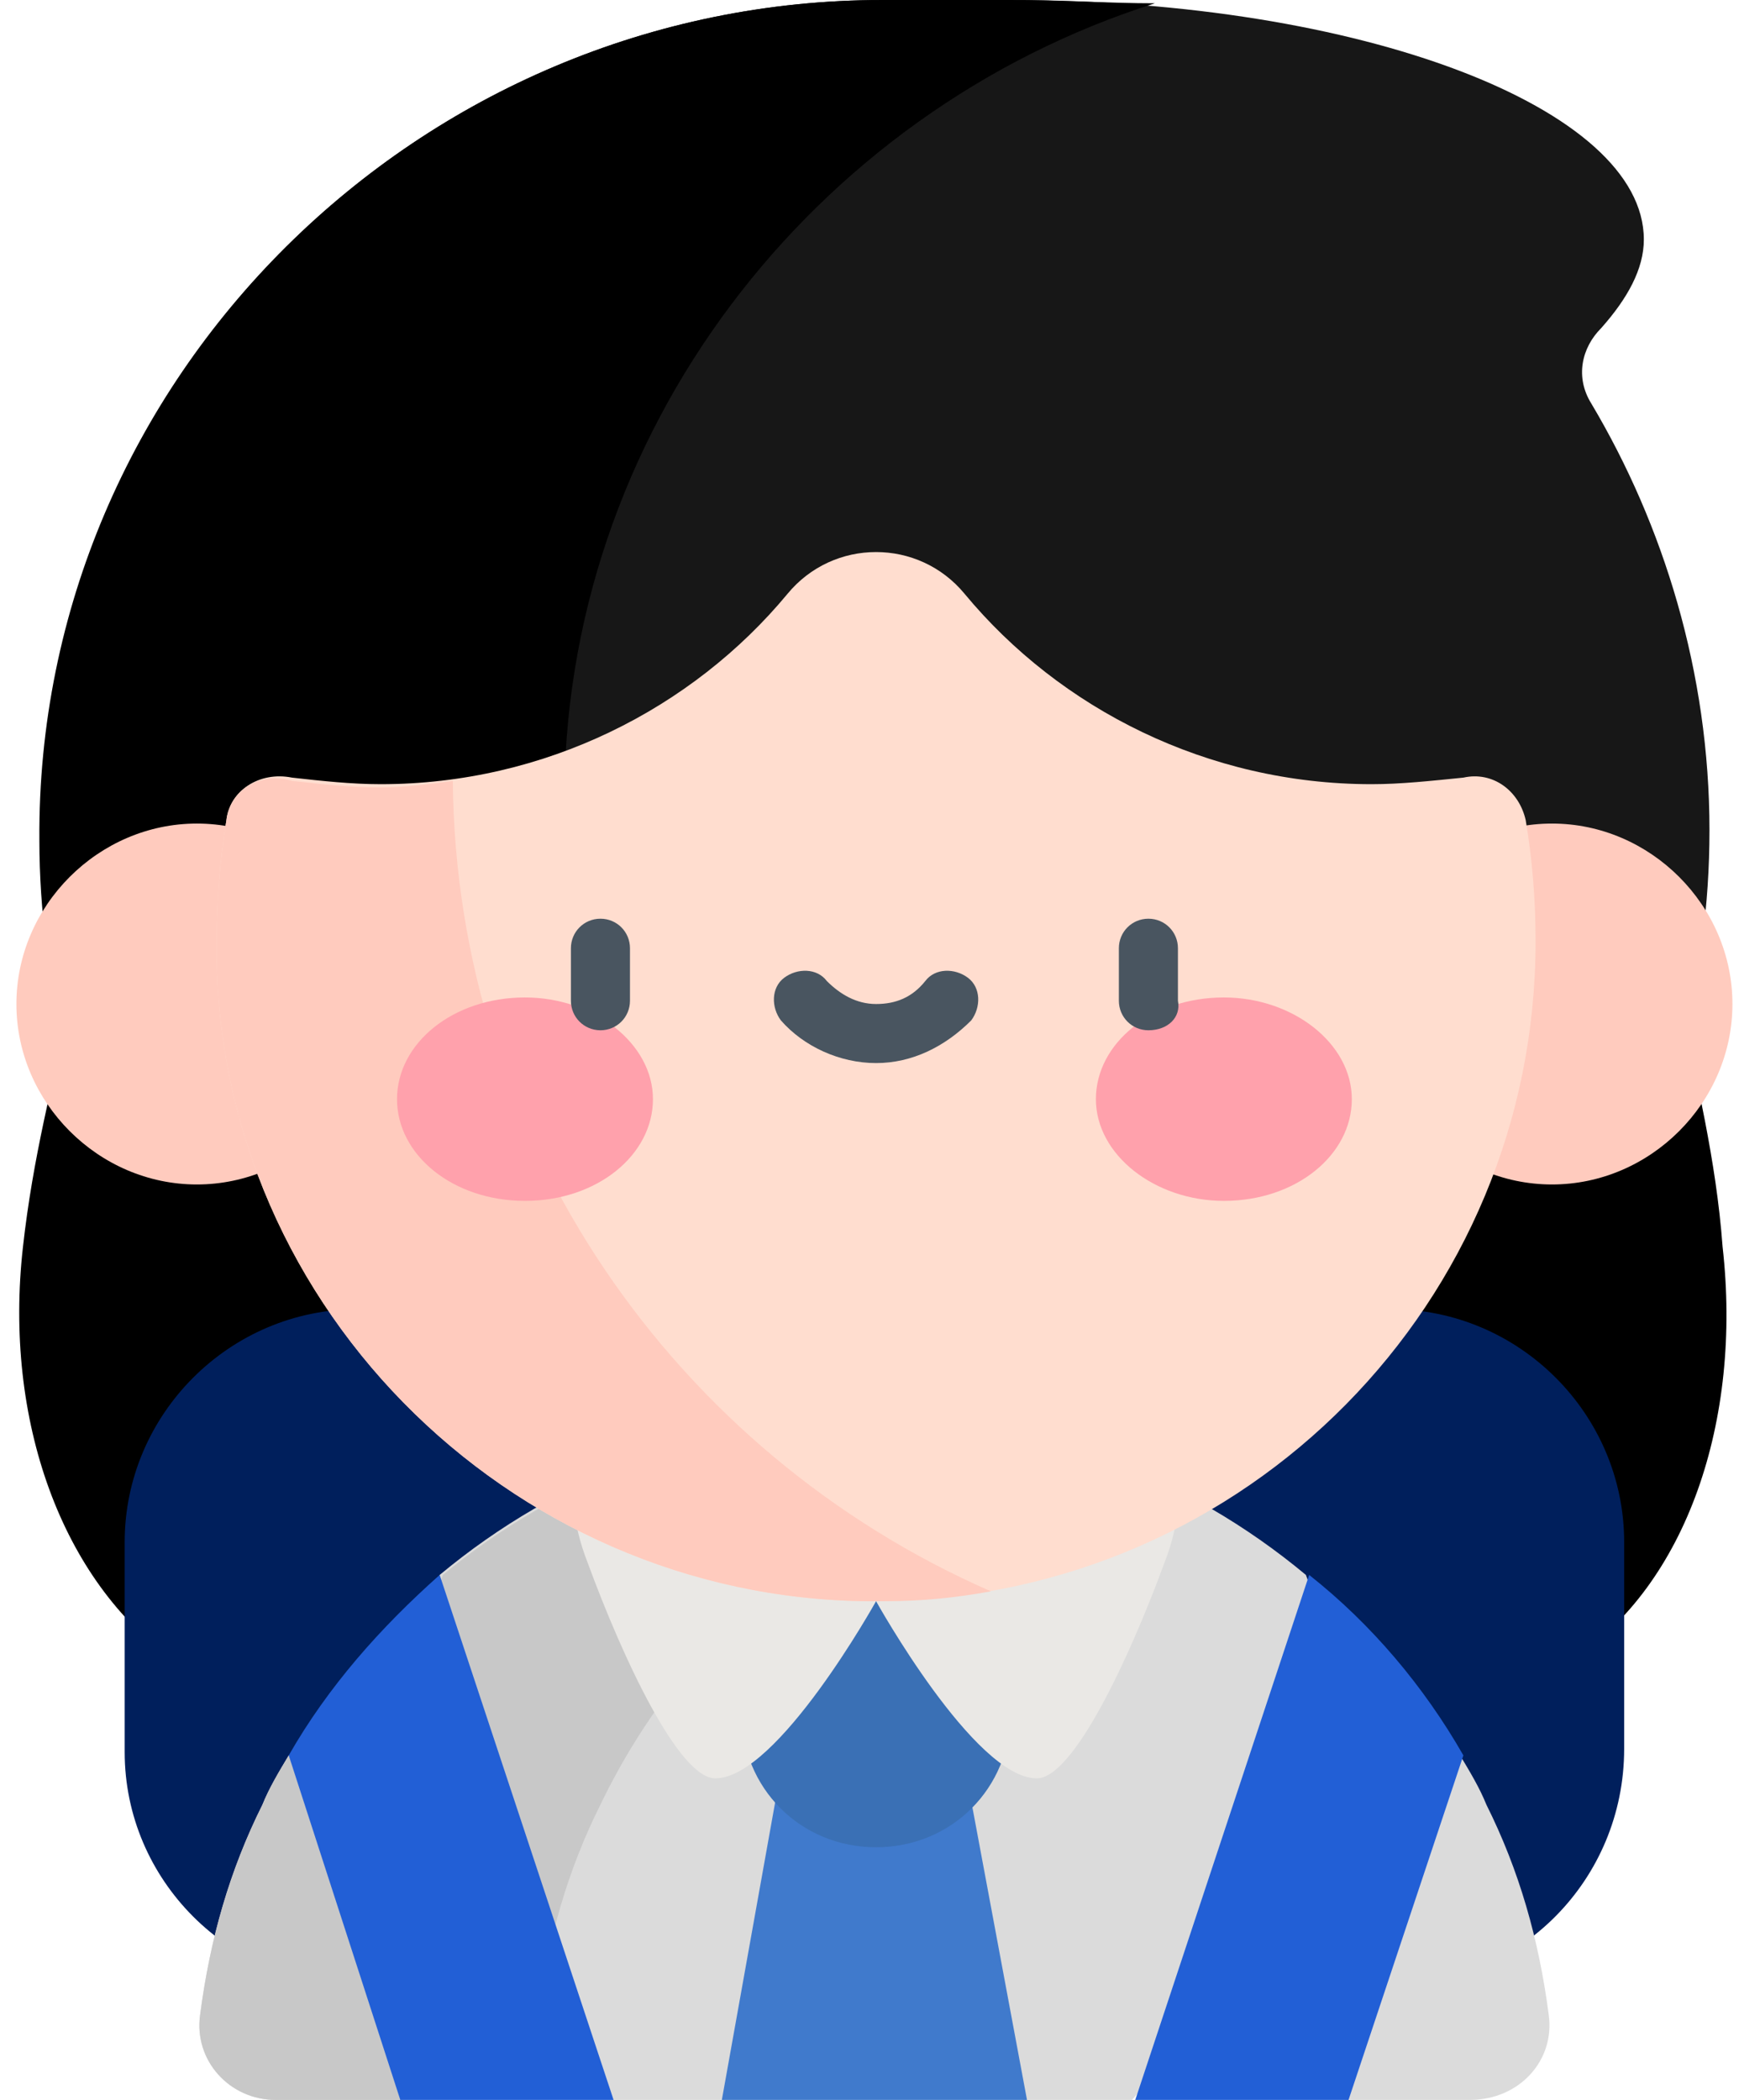 <?xml version="1.0" encoding="utf-8"?>
<!-- Generator: Adobe Illustrator 25.4.1, SVG Export Plug-In . SVG Version: 6.00 Build 0)  -->
<svg version="1.1" id="Layer_1" xmlns="http://www.w3.org/2000/svg" xmlns:xlink="http://www.w3.org/1999/xlink" x="0px" y="0px"
	 viewBox="0 0 53 64" style="enable-background:new 0 0 53 64;" xml:space="preserve">
<style type="text/css">
	.st0{fill:#171717;}
	.st1{fill:#001F5C;}
	.st2{fill:#DBDBDB;}
	.st3{fill:#C8C8C8;}
	.st4{fill:#FFCBBE;}
	.st5{fill:#407ACC;}
	.st6{fill:#3A70B5;}
	.st7{fill:#EAE8E5;}
	.st8{fill:#FFDDCF;}
	.st9{fill:#FFA1AC;}
	.st10{fill:#495560;}
	.st11{fill:#225FD6;}
</style>
<path class="st0" d="M52.1,25.3c0,2.3-0.3,4.5-0.9,6.7H2.1c-0.5-2-0.8-4.2-0.8-6.4C1.1,11.5,12.8,0,26.9,0h3.9
	c10.7,0,19.3,3.3,19.3,7.3c0,0.9-0.5,1.8-1.3,2.7c-0.6,0.6-0.8,1.5-0.3,2.3C50.7,16,52.1,20.5,52.1,25.3z"/>
<path d="M17.3,26.3c0-0.5-0.1-1.1-0.1-1.7c-0.1-11.4,7.6-21.2,18-24.5C33.8,0.1,32.3,0,30.8,0h-3.9C12.8,0,1.1,11.5,1.2,25.6
	c0,2.2,0.3,4.3,0.8,6.4h15.2V26.3z"/>
<path d="M51.2,30.4h-49C1.6,33,1,35.3,0.7,38c-0.6,5.3,1.2,10.2,4.6,12.6c1,0.6,2.2-0.1,2.1-1.3l-0.3-3.2c0,0,1.4,9.9,19.5,9.9
	s19.5-9.9,19.5-9.9l-0.3,3.2c-0.1,1.2,1.2,1.9,2.1,1.3c3.5-2.3,5.2-7.3,4.6-12.6C52.3,35.3,51.7,33,51.2,30.4z"/>
<path class="st1" d="M42.4,60.5H10.9c-3.9,0-7.1-3.2-7.1-7.1V47c0-3.9,3.2-7.1,7.1-7.1h31.5c3.9,0,7.1,3.2,7.1,7.1v6.3
	C49.5,57.3,46.3,60.5,42.4,60.5z"/>
<path class="st2" d="M47.2,61.4c-0.3-2.3-0.9-4.4-1.9-6.4c-0.2-0.5-0.5-1-0.8-1.5h-2.7l-2-5.5c-3.6-3-8.2-4.8-13.2-4.8
	c-5,0-9.6,1.8-13.2,4.8l-2,5.5H8.8C8.5,54,8.2,54.5,8,55c-1,2-1.6,4.1-1.9,6.4C5.9,62.8,7,64,8.4,64h3.8l4.2-2.6l2.3,2.6H22l4.6-2.1
	l4.6,2.1h3.3l2.3-2.6l4.2,2.6h3.8C46.3,64,47.4,62.8,47.2,61.4z"/>
<path class="st3" d="M13.5,48l-2,5.5H8.8C8.5,54,8.2,54.5,8,55c-1,2-1.6,4.1-1.9,6.4C5.9,62.8,7,64,8.4,64h3.8l4.2-2.6
	c0.3-2.3,0.9-4.4,1.9-6.4c2.6-5.4,7.5-9.5,13.5-11.1c-1.7-0.4-3.4-0.7-5.2-0.7C21.6,43.3,17,45.1,13.5,48z"/>
<path class="st4" d="M6,36.1c3,0,5.5-2.5,5.5-5.5S9,25.1,6,25.1c-3,0-5.5,2.5-5.5,5.5S3,36.1,6,36.1z"/>
<path class="st4" d="M47.3,36.1c3,0,5.5-2.5,5.5-5.5c0-3-2.5-5.5-5.5-5.5c-3,0-5.5,2.5-5.5,5.5C41.8,33.6,44.3,36.1,47.3,36.1z"/>
<path class="st5" d="M22,64h9.3l-2.5-13.4h-4.4L22,64z"/>
<path class="st6" d="M26.7,56.3c2.3,0,4.1-1.8,4.1-4.1c0-2.3-1.8-4.1-4.1-4.1c-2.3,0-4.1,1.8-4.1,4.1C22.6,54.5,24.4,56.3,26.7,56.3
	z"/>
<path class="st7" d="M19,40.9l7.7,7.9c0,0-3,5.4-4.9,5.4c-1.1,0-2.8-3.6-3.9-6.6C17,45.3,17.4,42.7,19,40.9z"/>
<path class="st7" d="M34.4,40.9l-7.7,7.9c0,0,3,5.4,4.9,5.4c1.1,0,2.8-3.6,3.9-6.6C36.4,45.3,35.9,42.7,34.4,40.9z"/>
<path class="st8" d="M41.8,23.9c-5,0-9.5-2.3-12.4-5.8c-1.4-1.7-4-1.7-5.4,0c-2.9,3.5-7.4,5.8-12.4,5.8c-0.9,0-1.8-0.1-2.7-0.2
	C7.9,23.5,7,24.1,6.9,25c-0.2,1.2-0.3,2.5-0.3,3.9C6.6,40,15.9,49,27,48.8c11-0.2,19.8-9.1,19.8-20.1c0-1.3-0.1-2.5-0.3-3.7
	c-0.2-0.9-1-1.5-1.9-1.3C43.6,23.8,42.7,23.9,41.8,23.9z"/>
<path class="st4" d="M13.8,23.8c-0.7,0.1-1.5,0.2-2.2,0.2c-0.9,0-1.8-0.1-2.7-0.2C7.9,23.5,7,24.1,6.9,25c-0.2,1.2-0.3,2.5-0.3,3.9
	C6.6,40,15.9,49,27,48.8c1.1,0,2.1-0.1,3.2-0.3C20.6,44.3,13.9,34.8,13.8,23.8z"/>
<path class="st9" d="M16,36.6c2.2,0,3.9-1.4,3.9-3.1s-1.8-3.1-3.9-3.1c-2.2,0-3.9,1.4-3.9,3.1S13.8,36.6,16,36.6z"/>
<path class="st9" d="M37.3,36.6c2.2,0,3.9-1.4,3.9-3.1s-1.8-3.1-3.9-3.1c-2.2,0-3.9,1.4-3.9,3.1S35.2,36.6,37.3,36.6z"/>
<path class="st10" d="M18.3,31.4c-0.5,0-0.9-0.4-0.9-0.9v-1.6c0-0.5,0.4-0.9,0.9-0.9c0.5,0,0.9,0.4,0.9,0.9v1.6
	C19.2,31,18.8,31.4,18.3,31.4z"/>
<path class="st10" d="M35,31.4c-0.5,0-0.9-0.4-0.9-0.9v-1.6c0-0.5,0.4-0.9,0.9-0.9c0.5,0,0.9,0.4,0.9,0.9v1.6
	C36,31,35.6,31.4,35,31.4z"/>
<path class="st10" d="M26.7,32.4c-1.1,0-2.2-0.5-2.9-1.3c-0.3-0.4-0.3-1,0.1-1.3c0.4-0.3,1-0.3,1.3,0.1c0.4,0.4,0.9,0.7,1.5,0.7
	c0.6,0,1.1-0.2,1.5-0.7c0.3-0.4,0.9-0.4,1.3-0.1c0.4,0.3,0.4,0.9,0.1,1.3C28.8,31.9,27.8,32.4,26.7,32.4z"/>
<path class="st11" d="M8.8,53.5L12.2,64h6.5l-5.3-16C11.6,49.6,10,51.4,8.8,53.5z"/>
<path class="st11" d="M34.6,64h6.5l3.5-10.5c-1.2-2.1-2.8-4-4.7-5.5L34.6,64z"/>
</svg>
